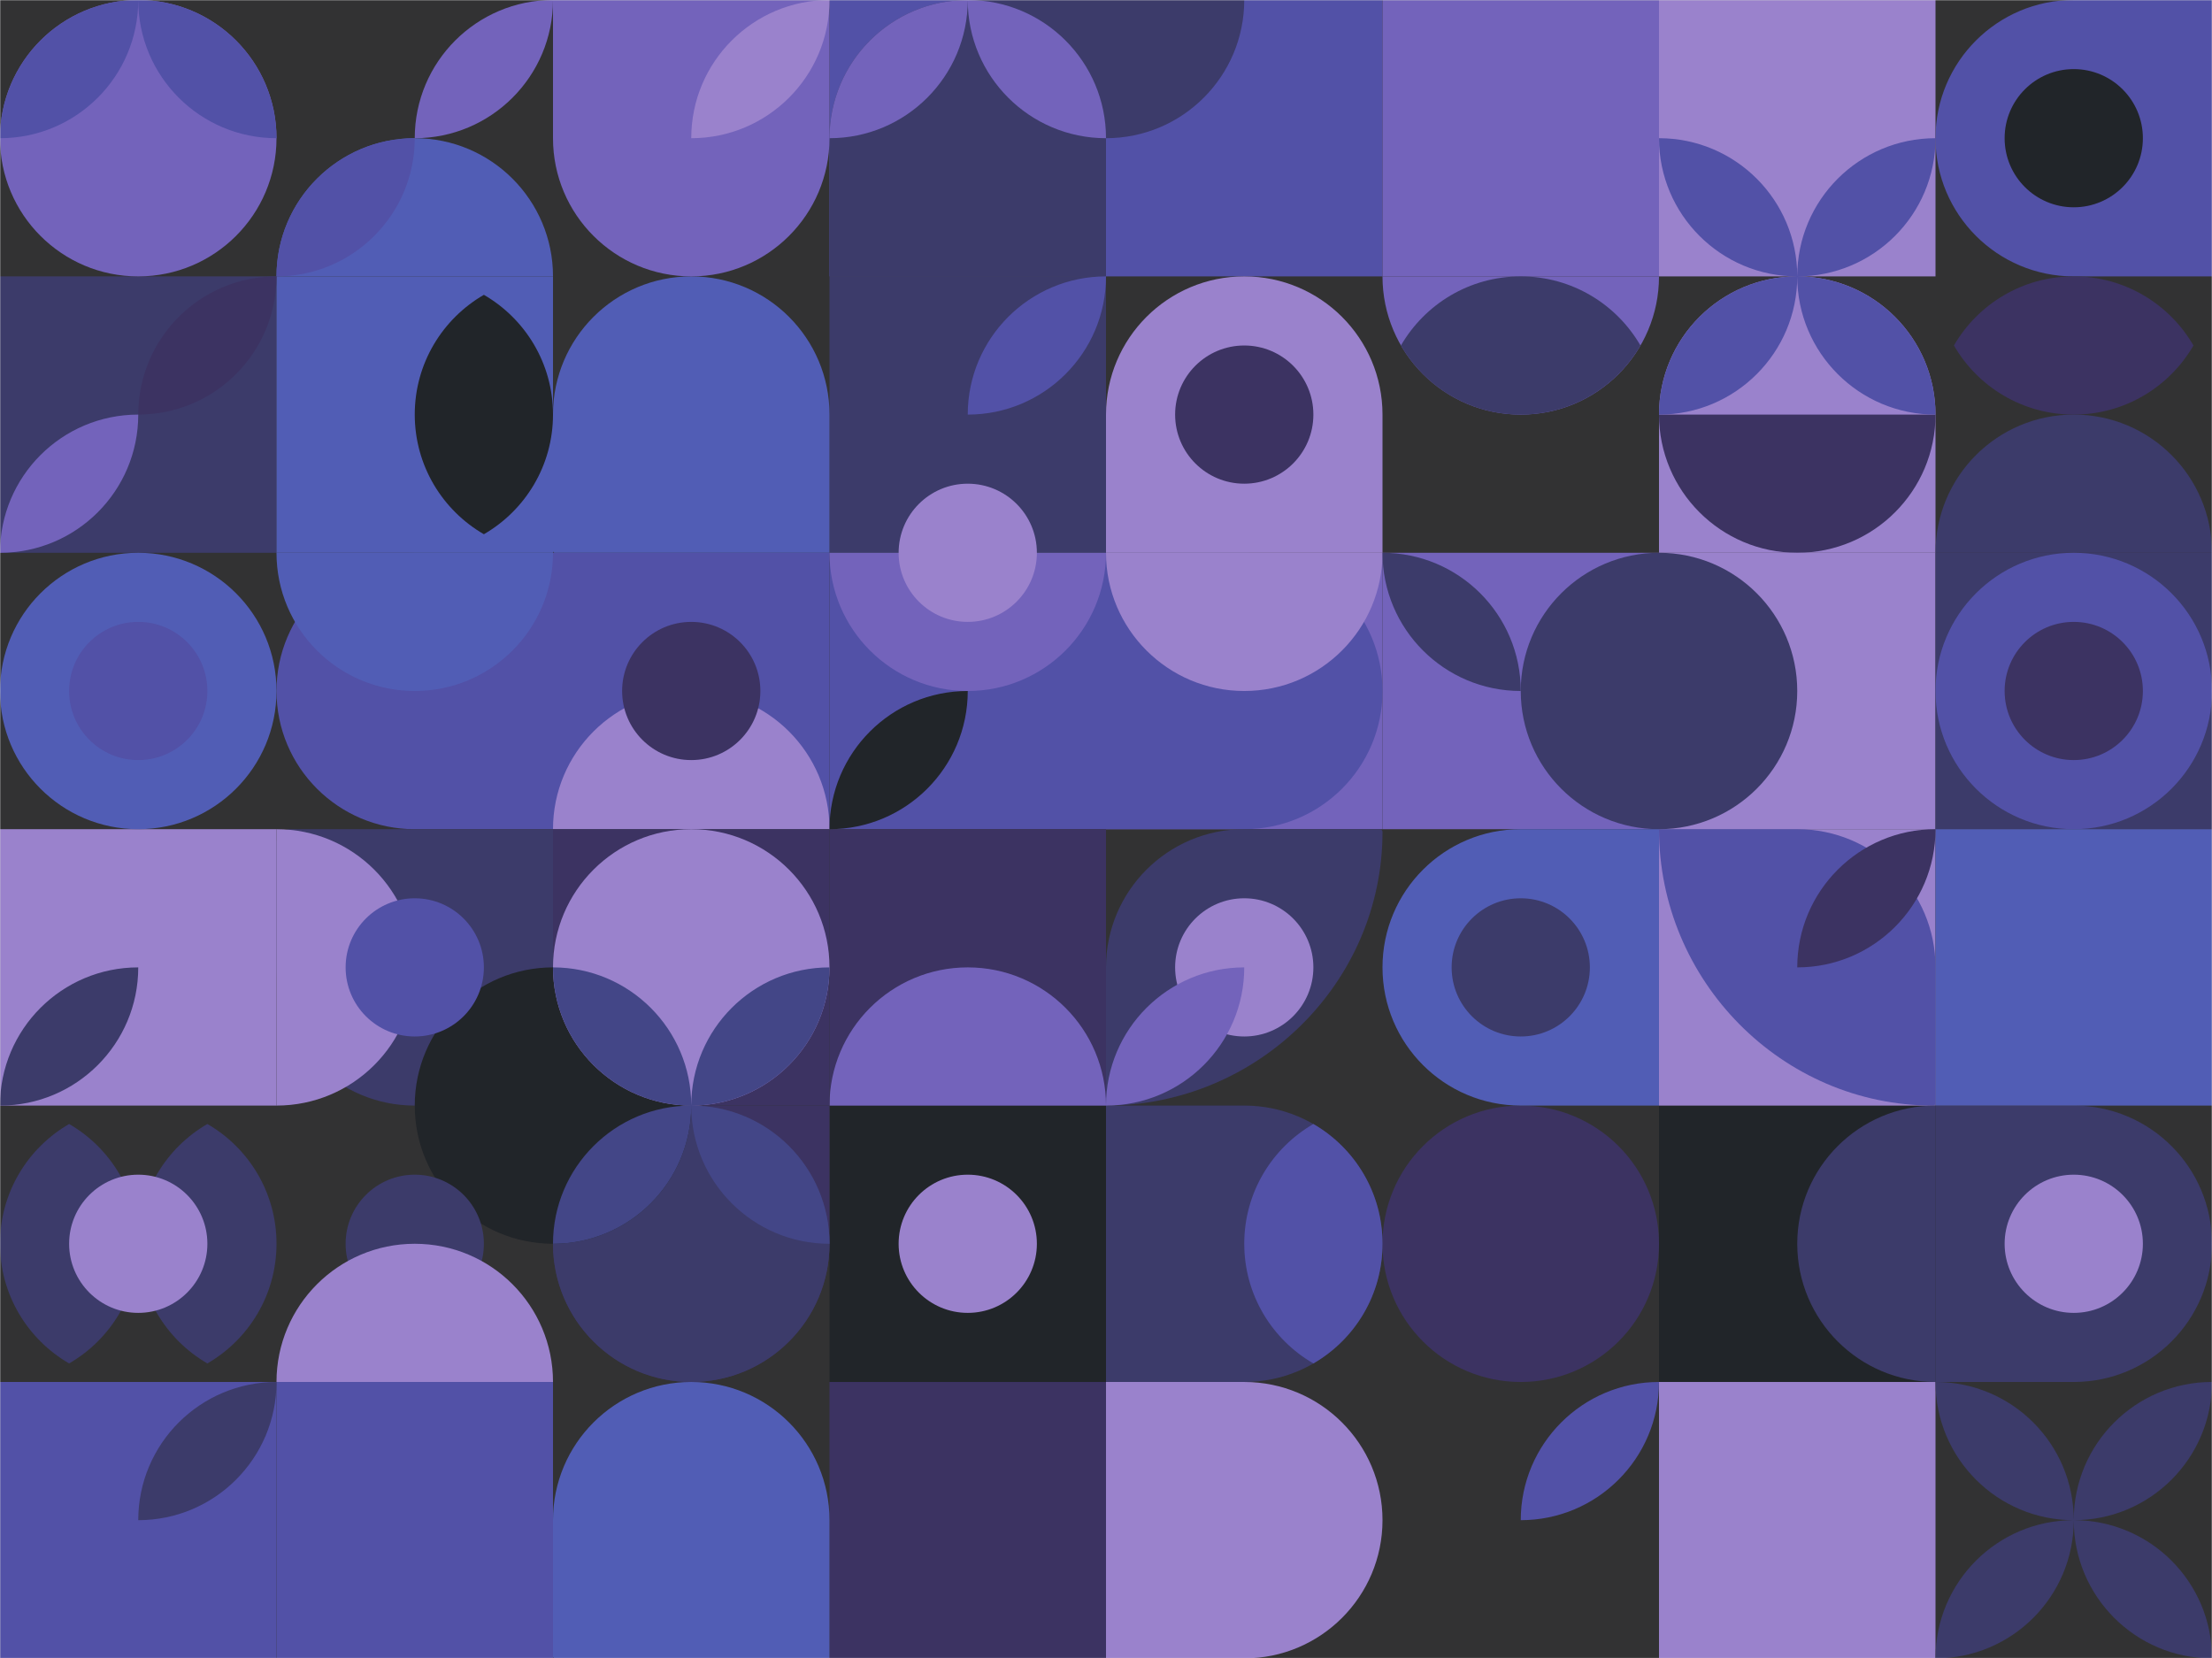 <svg width="1067" height="800" viewBox="0 0 1067 800" fill="none" xmlns="http://www.w3.org/2000/svg">
<rect width="1067" height="800" fill="#212429"/>
<g opacity="0.8">
<path d="M1067 0H0V800H1067V0Z" fill="#EAEAEA"/>
<path d="M1067 0H0V800H1067V0Z" fill="white"/>
<mask id="mask0" mask-type="alpha" maskUnits="userSpaceOnUse" x="0" y="0" width="1067" height="800">
<path d="M1067 0H0V800H1067V0Z" fill="white"/>
</mask>
<g mask="url(#mask0)">
<path d="M1067 0H0V800H1067V0Z" fill="#363636"/>
<path d="M666.875 0H533.5V133.333H666.875V0Z" fill="#5E5CC7"/>
<path d="M533.5 0H400.125V133.333H533.5V0Z" fill="#5E5CC7"/>
<path d="M133.375 333.335C133.375 296.516 163.232 266.668 200.063 266.668H266.75V400.001H200.063C163.232 400.001 133.375 370.153 133.375 333.335Z" fill="#5E5CC7"/>
<path d="M533.5 266.668H400.125V400.001H533.5V266.668Z" fill="#5E5CC7"/>
<path d="M533.5 400H400.125V533.333H533.5V400Z" fill="#423771"/>
<path d="M800.25 266.668H666.875V400.001H800.25V266.668Z" fill="#8773E0"/>
<path d="M666.875 266.668H533.5V400.001H666.875V266.668Z" fill="#8773E0"/>
<path d="M533.5 666.668H400.125V800.001H533.5V666.668Z" fill="#423771"/>
<path d="M400.125 266.668H266.75V400.001H400.125V266.668Z" fill="#5E5CC7"/>
<path d="M533.5 533.334H400.125V666.667H533.5V533.334Z" fill="#212529"/>
<path d="M533.5 133.334H400.125V266.667H533.5V133.334Z" fill="#42417B"/>
<path d="M533.5 266.668H600.188C637.018 266.668 666.875 296.516 666.875 333.335C666.875 370.153 637.018 400.001 600.188 400.001H533.5V266.668Z" fill="#5E5CC7"/>
<path d="M533.5 666.668H600.188C637.018 666.668 666.875 696.515 666.875 733.335C666.875 770.155 637.018 800.001 600.188 800.001H533.5V666.668Z" fill="#B89AF5"/>
<path d="M533.5 533.334H600.188C637.018 533.334 666.875 563.182 666.875 600.001C666.875 636.819 637.018 666.667 600.188 666.667H533.5V533.334Z" fill="#42417B"/>
<path d="M400.125 66.667C400.125 29.848 429.982 0 466.813 0C503.643 0 533.5 29.848 533.5 66.667V133.333H400.125V66.667Z" fill="#42417B"/>
<path d="M800.25 200.001C800.25 163.182 830.106 133.334 866.938 133.334C903.769 133.334 933.625 163.182 933.625 200.001V266.667H800.25V200.001Z" fill="#B89AF5"/>
<path d="M533.5 200.001C533.5 163.182 563.357 133.334 600.188 133.334C637.018 133.334 666.875 163.182 666.875 200.001V266.667H533.5V200.001Z" fill="#B89AF5"/>
<path d="M266.75 200.001C266.75 163.182 296.607 133.334 333.438 133.334C370.268 133.334 400.125 163.182 400.125 200.001V266.667H267.546C267.106 266.667 266.75 266.311 266.75 265.872V200.001Z" fill="#5D6CD8"/>
<path d="M266.75 733.335C266.75 696.515 296.607 666.668 333.438 666.668C370.268 666.668 400.125 696.515 400.125 733.335V800.001H267.546C267.106 800.001 266.75 799.648 266.75 799.208V733.335Z" fill="#5D6CD8"/>
<path d="M600.188 0.001C600.188 -36.818 570.33 -66.666 533.5 -66.666C496.67 -66.666 466.812 -36.818 466.812 0.001C466.812 36.82 496.67 66.667 533.5 66.667C570.33 66.667 600.188 36.82 600.188 0.001Z" fill="#42417B"/>
<path fill-rule="evenodd" clip-rule="evenodd" d="M400.125 266.668H533.5C533.5 303.487 503.643 333.335 466.813 333.335C429.982 333.335 400.125 303.487 400.125 266.668Z" fill="#8773E0"/>
<path fill-rule="evenodd" clip-rule="evenodd" d="M666.875 133.334H800.25C800.25 170.153 770.394 200.001 733.563 200.001C696.731 200.001 666.875 170.153 666.875 133.334Z" fill="#8773E0"/>
<path fill-rule="evenodd" clip-rule="evenodd" d="M800.25 200H933.625C933.625 236.819 903.769 266.667 866.938 266.667C830.106 266.667 800.25 236.819 800.25 200Z" fill="#423771"/>
<path d="M533.5 466.667C533.5 429.848 563.357 400 600.188 400H665.555C666.283 400 666.875 400.591 666.875 401.32C666.875 474.229 606.431 533.333 533.5 533.333V466.667Z" fill="#42417B"/>
<path d="M133.375 406.831C133.375 403.059 136.435 400 140.208 400H266.75V466.667C266.75 503.485 236.893 533.333 200.063 533.333C163.232 533.333 133.375 503.485 133.375 466.667V406.831Z" fill="#42417B"/>
<path fill-rule="evenodd" clip-rule="evenodd" d="M533.5 533.335H400.125C400.125 496.516 429.982 466.668 466.813 466.668C503.643 466.668 533.5 496.516 533.5 533.335Z" fill="#8773E0"/>
<path fill-rule="evenodd" clip-rule="evenodd" d="M1067 266.667H933.625C933.625 229.848 963.481 200 1000.31 200C1037.14 200 1067 229.848 1067 266.667Z" fill="#42417B"/>
<path fill-rule="evenodd" clip-rule="evenodd" d="M400.125 400.001H266.75C266.75 363.182 296.607 333.334 333.438 333.334C370.268 333.334 400.125 363.182 400.125 400.001Z" fill="#B89AF5"/>
<path d="M933.625 533.334H800.25V666.667H933.625V533.334Z" fill="#212529"/>
<path d="M933.625 666.668H800.25V800.001H933.625V666.668Z" fill="#B89AF5"/>
<path d="M400.125 400H266.75V533.333H400.125V400Z" fill="#423771"/>
<path d="M266.75 533.334H400.125V600.001C400.125 636.819 370.268 666.667 333.438 666.667C296.607 666.667 266.75 636.819 266.75 600.001V533.334Z" fill="#423771"/>
<path fill-rule="evenodd" clip-rule="evenodd" d="M533.5 -66.666C533.5 -29.847 503.643 0.001 466.813 0.001C466.813 -36.818 496.67 -66.666 533.5 -66.666ZM400.125 66.667C400.125 29.848 429.982 0.001 466.813 0.001C466.813 36.82 436.955 66.667 400.125 66.667ZM466.813 0.001C429.982 0.001 400.125 -29.847 400.125 -66.666C436.955 -66.666 466.813 -36.818 466.813 0.001ZM466.813 0.001C503.643 0.001 533.5 29.848 533.5 66.667C496.67 66.667 466.813 36.82 466.813 0.001Z" fill="#8773E0"/>
<path d="M933.625 266.668H800.25V400.001H933.625V266.668Z" fill="#B89AF5"/>
<path d="M133.375 666.668H0V800.001H133.375V666.668Z" fill="#5E5CC7"/>
<path d="M933.625 0H800.25V133.333H933.625V0Z" fill="#B89AF5"/>
<path d="M133.375 133.334H0V266.667H133.375V133.334Z" fill="#42417B"/>
<path d="M1067 266.668H933.625V400.001H1067V266.668Z" fill="#42417B"/>
<path d="M800.25 0H666.875V133.333H800.25V0Z" fill="#8773E0"/>
<path d="M133.375 400H0V533.333H133.375V400Z" fill="#B89AF5"/>
<path d="M933.625 400H800.25V533.333H933.625V400Z" fill="#B89AF5"/>
<path d="M800.25 400H866.938C903.769 400 933.625 429.848 933.625 466.667V532.231C933.625 532.84 933.131 533.333 932.525 533.333C859.468 533.333 800.25 473.029 800.25 400Z" fill="#5E5CC7"/>
<path fill-rule="evenodd" clip-rule="evenodd" d="M800.25 400.001C763.418 400.001 733.562 370.153 733.562 333.335C733.562 296.516 763.418 266.668 800.25 266.668V400.001Z" fill="#42417B"/>
<path fill-rule="evenodd" clip-rule="evenodd" d="M800.25 400.001V266.668C837.082 266.668 866.938 296.516 866.938 333.335C866.938 370.153 837.082 400.001 800.25 400.001Z" fill="#42417B"/>
<path d="M933.625 533.334H1000.31C1037.14 533.334 1067 563.182 1067 600.001C1067 636.819 1037.14 666.667 1000.31 666.667H933.625V533.334Z" fill="#42417B"/>
<path fill-rule="evenodd" clip-rule="evenodd" d="M933.625 666.667C896.793 666.667 866.938 636.819 866.938 600.001C866.938 563.182 896.793 533.334 933.625 533.334V666.667Z" fill="#42417B"/>
<path d="M133.375 333.335C133.375 296.516 103.518 266.668 66.688 266.668C29.857 266.668 0 296.516 0 333.335C0 370.154 29.857 400.001 66.688 400.001C103.518 400.001 133.375 370.154 133.375 333.335Z" fill="#5D6CD8"/>
<path d="M800.25 600.001C800.25 563.182 770.393 533.334 733.562 533.334C696.732 533.334 666.875 563.182 666.875 600.001C666.875 636.82 696.732 666.667 733.562 666.667C770.393 666.667 800.25 636.82 800.25 600.001Z" fill="#423771"/>
<path d="M1067 400H933.625V533.333H1067V400Z" fill="#5D6CD8"/>
<path d="M666.875 466.667C666.875 429.848 696.731 400 733.563 400H800.25V533.333H733.563C696.731 533.333 666.875 503.485 666.875 466.667Z" fill="#5D6CD8"/>
<path fill-rule="evenodd" clip-rule="evenodd" d="M133.375 266.668H266.75C266.75 303.487 236.893 333.335 200.063 333.335C163.232 333.335 133.375 303.487 133.375 266.668Z" fill="#5D6CD8"/>
<path fill-rule="evenodd" clip-rule="evenodd" d="M533.5 266.668H666.875C666.875 303.487 637.018 333.335 600.188 333.335C563.357 333.335 533.5 303.487 533.5 266.668Z" fill="#B89AF5"/>
<path d="M266.75 133.334H133.375V266.667H266.75V133.334Z" fill="#5D6CD8"/>
<path fill-rule="evenodd" clip-rule="evenodd" d="M266.75 133.335H133.375C133.375 96.516 163.232 66.668 200.063 66.668C236.893 66.668 266.75 96.516 266.75 133.335Z" fill="#5D6CD8"/>
<path fill-rule="evenodd" clip-rule="evenodd" d="M266.75 0C266.75 36.819 236.893 66.667 200.062 66.667C200.062 29.848 229.92 0 266.75 0Z" fill="#8773E0"/>
<path fill-rule="evenodd" clip-rule="evenodd" d="M133.375 133.335C133.375 96.516 163.232 66.668 200.063 66.668C200.063 103.487 170.205 133.335 133.375 133.335Z" fill="#5E5CC7"/>
<path fill-rule="evenodd" clip-rule="evenodd" d="M233.406 257.719C213.473 246.191 200.062 224.647 200.062 199.971C200.062 175.295 213.473 153.749 233.406 142.223C253.339 153.749 266.75 175.295 266.75 199.971C266.75 224.647 253.339 246.191 233.406 257.719Z" fill="#212529"/>
<path fill-rule="evenodd" clip-rule="evenodd" d="M533.5 133.334C533.5 170.153 503.643 200.001 466.812 200.001C466.812 163.182 496.67 133.334 533.5 133.334Z" fill="#5E5CC7"/>
<path fill-rule="evenodd" clip-rule="evenodd" d="M666.875 266.668C703.707 266.668 733.563 296.516 733.563 333.335C696.731 333.335 666.875 303.487 666.875 266.668Z" fill="#42417B"/>
<path fill-rule="evenodd" clip-rule="evenodd" d="M933.625 400C933.625 436.819 903.769 466.667 866.938 466.667C866.938 429.848 896.793 400 933.625 400Z" fill="#423771"/>
<path fill-rule="evenodd" clip-rule="evenodd" d="M133.375 133.334C133.375 170.153 103.518 200.001 66.688 200.001C66.688 163.182 96.545 133.334 133.375 133.334Z" fill="#423771"/>
<path fill-rule="evenodd" clip-rule="evenodd" d="M133.375 533.333V400C170.205 400 200.063 429.848 200.063 466.667C200.063 503.485 170.205 533.333 133.375 533.333Z" fill="#B89AF5"/>
<path fill-rule="evenodd" clip-rule="evenodd" d="M0 533.335C0 496.516 29.857 466.668 66.688 466.668C66.688 503.487 36.831 533.335 0 533.335Z" fill="#42417B"/>
<path d="M133.375 66.667C133.375 29.848 103.518 0 66.688 0C29.857 0 0 29.848 0 66.667C0 103.486 29.857 133.333 66.688 133.333C103.518 133.333 133.375 103.486 133.375 66.667Z" fill="#8773E0"/>
<path fill-rule="evenodd" clip-rule="evenodd" d="M791.3 166.667C779.769 186.594 758.216 200.001 733.535 200.001C708.847 200.001 687.294 186.594 675.764 166.667C687.294 146.741 708.847 133.334 733.535 133.334C758.216 133.334 779.769 146.741 791.3 166.667Z" fill="#42417B"/>
<path fill-rule="evenodd" clip-rule="evenodd" d="M0 266.667C0 229.848 29.857 200 66.688 200C66.688 236.819 36.831 266.667 0 266.667Z" fill="#8773E0"/>
<path fill-rule="evenodd" clip-rule="evenodd" d="M400.125 400.001C400.125 363.182 429.982 333.334 466.813 333.334C466.813 370.153 436.955 400.001 400.125 400.001Z" fill="#212529"/>
<path fill-rule="evenodd" clip-rule="evenodd" d="M100.031 657.719C80.098 646.191 66.688 624.647 66.688 599.971C66.688 575.295 80.098 553.749 100.031 542.223C119.964 553.749 133.375 575.295 133.375 599.971C133.375 624.647 119.964 646.191 100.031 657.719ZM33.344 657.719C13.411 646.191 0 624.647 0 599.971C0 575.295 13.411 553.749 33.344 542.223C53.277 553.749 66.688 575.295 66.688 599.971C66.688 624.647 53.277 646.191 33.344 657.719Z" fill="#42417B"/>
<path fill-rule="evenodd" clip-rule="evenodd" d="M633.531 657.719C613.598 646.191 600.188 624.647 600.188 599.971C600.188 575.295 613.598 553.749 633.531 542.223C653.464 553.749 666.875 575.295 666.875 599.971C666.875 624.647 653.464 646.191 633.531 657.719Z" fill="#5E5CC7"/>
<path d="M1067 333.335C1067 296.516 1037.14 266.668 1000.31 266.668C963.482 266.668 933.625 296.516 933.625 333.335C933.625 370.154 963.482 400.001 1000.31 400.001C1037.14 400.001 1067 370.154 1067 333.335Z" fill="#5E5CC7"/>
<path d="M400.125 600.001C400.125 563.182 370.268 533.334 333.438 533.334C296.607 533.334 266.75 563.182 266.75 600.001C266.75 636.82 296.607 666.667 333.438 666.667C370.268 666.667 400.125 636.82 400.125 600.001Z" fill="#42417B"/>
<path d="M333.438 533.335C333.438 496.516 303.58 466.668 266.75 466.668C229.92 466.668 200.062 496.516 200.062 533.335C200.062 570.154 229.92 600.001 266.75 600.001C303.58 600.001 333.438 570.154 333.438 533.335Z" fill="#212529"/>
<path d="M400.125 466.667C400.125 429.848 370.268 400 333.438 400C296.607 400 266.75 429.848 266.75 466.667C266.75 503.486 296.607 533.333 333.438 533.333C370.268 533.333 400.125 503.486 400.125 466.667Z" fill="#B89AF5"/>
<path d="M1033.66 333.333C1033.66 314.924 1018.73 300 1000.31 300C981.897 300 966.969 314.924 966.969 333.333C966.969 351.743 981.897 366.667 1000.31 366.667C1018.73 366.667 1033.66 351.743 1033.66 333.333Z" fill="#423771"/>
<path d="M366.781 333.333C366.781 314.924 351.853 300 333.438 300C315.022 300 300.094 314.924 300.094 333.333C300.094 351.743 315.022 366.667 333.438 366.667C351.853 366.667 366.781 351.743 366.781 333.333Z" fill="#423771"/>
<path d="M100.031 333.333C100.031 314.924 85.103 300 66.688 300C48.272 300 33.344 314.924 33.344 333.333C33.344 351.743 48.272 366.667 66.688 366.667C85.103 366.667 100.031 351.743 100.031 333.333Z" fill="#5E5CC7"/>
<path d="M500.156 600.001C500.156 581.592 485.228 566.668 466.812 566.668C448.397 566.668 433.469 581.592 433.469 600.001C433.469 618.411 448.397 633.335 466.812 633.335C485.228 633.335 500.156 618.411 500.156 600.001Z" fill="#B89AF5"/>
<path d="M633.531 466.667C633.531 448.258 618.603 433.334 600.188 433.334C581.772 433.334 566.844 448.258 566.844 466.667C566.844 485.077 581.772 500.001 600.188 500.001C618.603 500.001 633.531 485.077 633.531 466.667Z" fill="#B89AF5"/>
<path d="M233.406 600.001C233.406 581.592 218.478 566.668 200.062 566.668C181.647 566.668 166.719 581.592 166.719 600.001C166.719 618.411 181.647 633.335 200.062 633.335C218.478 633.335 233.406 618.411 233.406 600.001Z" fill="#42417B"/>
<path d="M766.906 466.667C766.906 448.258 751.978 433.334 733.562 433.334C715.147 433.334 700.219 448.258 700.219 466.667C700.219 485.077 715.147 500.001 733.562 500.001C751.978 500.001 766.906 485.077 766.906 466.667Z" fill="#42417B"/>
<path d="M100.031 600.001C100.031 581.592 85.103 566.668 66.688 566.668C48.272 566.668 33.344 581.592 33.344 600.001C33.344 618.411 48.272 633.335 66.688 633.335C85.103 633.335 100.031 618.411 100.031 600.001Z" fill="#B89AF5"/>
<path d="M633.531 200.001C633.531 181.592 618.603 166.668 600.188 166.668C581.772 166.668 566.844 181.592 566.844 200.001C566.844 218.411 581.772 233.335 600.188 233.335C618.603 233.335 633.531 218.411 633.531 200.001Z" fill="#423771"/>
<path d="M233.406 466.667C233.406 448.258 218.478 433.334 200.062 433.334C181.647 433.334 166.719 448.258 166.719 466.667C166.719 485.077 181.647 500.001 200.062 500.001C218.478 500.001 233.406 485.077 233.406 466.667Z" fill="#5E5CC7"/>
<path d="M500.156 266.667C500.156 248.258 485.228 233.334 466.812 233.334C448.397 233.334 433.469 248.258 433.469 266.667C433.469 285.077 448.397 300.001 466.812 300.001C485.228 300.001 500.156 285.077 500.156 266.667Z" fill="#B89AF5"/>
<path d="M1033.66 600.001C1033.66 581.592 1018.73 566.668 1000.31 566.668C981.897 566.668 966.969 581.592 966.969 600.001C966.969 618.411 981.897 633.335 1000.31 633.335C1018.73 633.335 1033.66 618.411 1033.66 600.001Z" fill="#B89AF5"/>
<path fill-rule="evenodd" clip-rule="evenodd" d="M933.625 66.668C933.625 103.487 903.769 133.335 866.938 133.335C866.938 96.516 896.793 66.668 933.625 66.668ZM800.25 200.001C800.25 163.183 830.106 133.335 866.938 133.335C866.938 170.153 837.082 200.001 800.25 200.001ZM866.938 133.335C830.106 133.335 800.25 103.487 800.25 66.668C837.082 66.668 866.938 96.516 866.938 133.335ZM866.938 133.335C903.769 133.335 933.625 163.183 933.625 200.001C896.793 200.001 866.938 170.153 866.938 133.335Z" fill="#5E5CC7"/>
<path fill-rule="evenodd" clip-rule="evenodd" d="M733.562 733.335C733.562 696.515 763.418 666.668 800.25 666.668C800.25 703.488 770.394 733.335 733.562 733.335Z" fill="#5E5CC7"/>
<path d="M266.75 0H400.125V66.667C400.125 103.485 370.268 133.333 333.438 133.333C296.607 133.333 266.75 103.485 266.75 66.667V0Z" fill="#8773E0"/>
<path fill-rule="evenodd" clip-rule="evenodd" d="M333.438 66.667C333.438 29.848 363.295 0 400.125 0C400.125 36.819 370.268 66.667 333.438 66.667Z" fill="#B89AF5"/>
<path d="M266.75 666.668H133.375V800.001H266.75V666.668Z" fill="#5E5CC7"/>
<path fill-rule="evenodd" clip-rule="evenodd" d="M266.75 666.667H133.375C133.375 629.848 163.232 600 200.063 600C236.893 600 266.75 629.848 266.75 666.667Z" fill="#B89AF5"/>
<path d="M933.625 66.667C933.625 29.848 963.481 0 1000.31 0H1067V133.333H1000.31C963.481 133.333 933.625 103.485 933.625 66.667Z" fill="#5E5CC7"/>
<path d="M1033.66 66.667C1033.66 48.258 1018.73 33.334 1000.31 33.334C981.897 33.334 966.969 48.258 966.969 66.667C966.969 85.077 981.897 100.001 1000.31 100.001C1018.73 100.001 1033.66 85.077 1033.66 66.667Z" fill="#212529"/>
<path fill-rule="evenodd" clip-rule="evenodd" d="M66.688 733.335C66.688 696.515 96.545 666.668 133.375 666.668C133.375 703.488 103.518 733.335 66.688 733.335Z" fill="#42417B"/>
<path fill-rule="evenodd" clip-rule="evenodd" d="M1067 666.668C1067 703.488 1037.14 733.335 1000.31 733.335C1000.31 696.515 1030.17 666.668 1067 666.668ZM933.625 800.001C933.625 763.181 963.481 733.335 1000.31 733.335C1000.31 770.155 970.457 800.001 933.625 800.001ZM1000.31 733.335C963.481 733.335 933.625 703.488 933.625 666.668C970.457 666.668 1000.31 696.515 1000.31 733.335ZM1000.31 733.335C1037.14 733.335 1067 763.181 1067 800.001C1030.17 800.001 1000.31 770.155 1000.31 733.335Z" fill="#42417B"/>
<path fill-rule="evenodd" clip-rule="evenodd" d="M1058.05 166.667C1046.52 186.594 1024.97 200.001 1000.29 200.001C975.597 200.001 954.044 186.594 942.514 166.667C954.044 146.741 975.597 133.334 1000.29 133.334C1024.97 133.334 1046.52 146.741 1058.05 166.667Z" fill="#423771"/>
<path fill-rule="evenodd" clip-rule="evenodd" d="M600.188 466.668C600.188 503.487 570.33 533.335 533.5 533.335C533.5 496.516 563.357 466.668 600.188 466.668Z" fill="#8773E0"/>
<path fill-rule="evenodd" clip-rule="evenodd" d="M133.375 -66.666C133.375 -29.847 103.518 0.001 66.688 0.001C66.688 -36.818 96.545 -66.666 133.375 -66.666ZM133.375 66.667C96.545 66.667 66.688 36.82 66.688 0.001C103.518 0.001 133.375 29.848 133.375 66.667ZM0 -66.666C36.831 -66.666 66.688 -36.818 66.688 0.001C29.857 0.001 0 -29.847 0 -66.666ZM66.688 0.001C66.688 36.82 36.831 66.667 0 66.667C0 29.848 29.857 0.001 66.688 0.001Z" fill="#5E5CC7"/>
<path fill-rule="evenodd" clip-rule="evenodd" d="M400.125 466.668C400.125 503.487 370.268 533.335 333.438 533.335C333.438 496.516 363.295 466.668 400.125 466.668ZM266.75 600.001C266.75 563.183 296.607 533.335 333.438 533.335C333.438 570.153 303.58 600.001 266.75 600.001ZM333.438 533.335C296.607 533.335 266.75 503.487 266.75 466.668C303.58 466.668 333.438 496.516 333.438 533.335ZM333.438 533.335C370.268 533.335 400.125 563.183 400.125 600.001C363.295 600.001 333.438 570.153 333.438 533.335Z" fill="#4B4F9F"/>
</g>
</g>
</svg>
